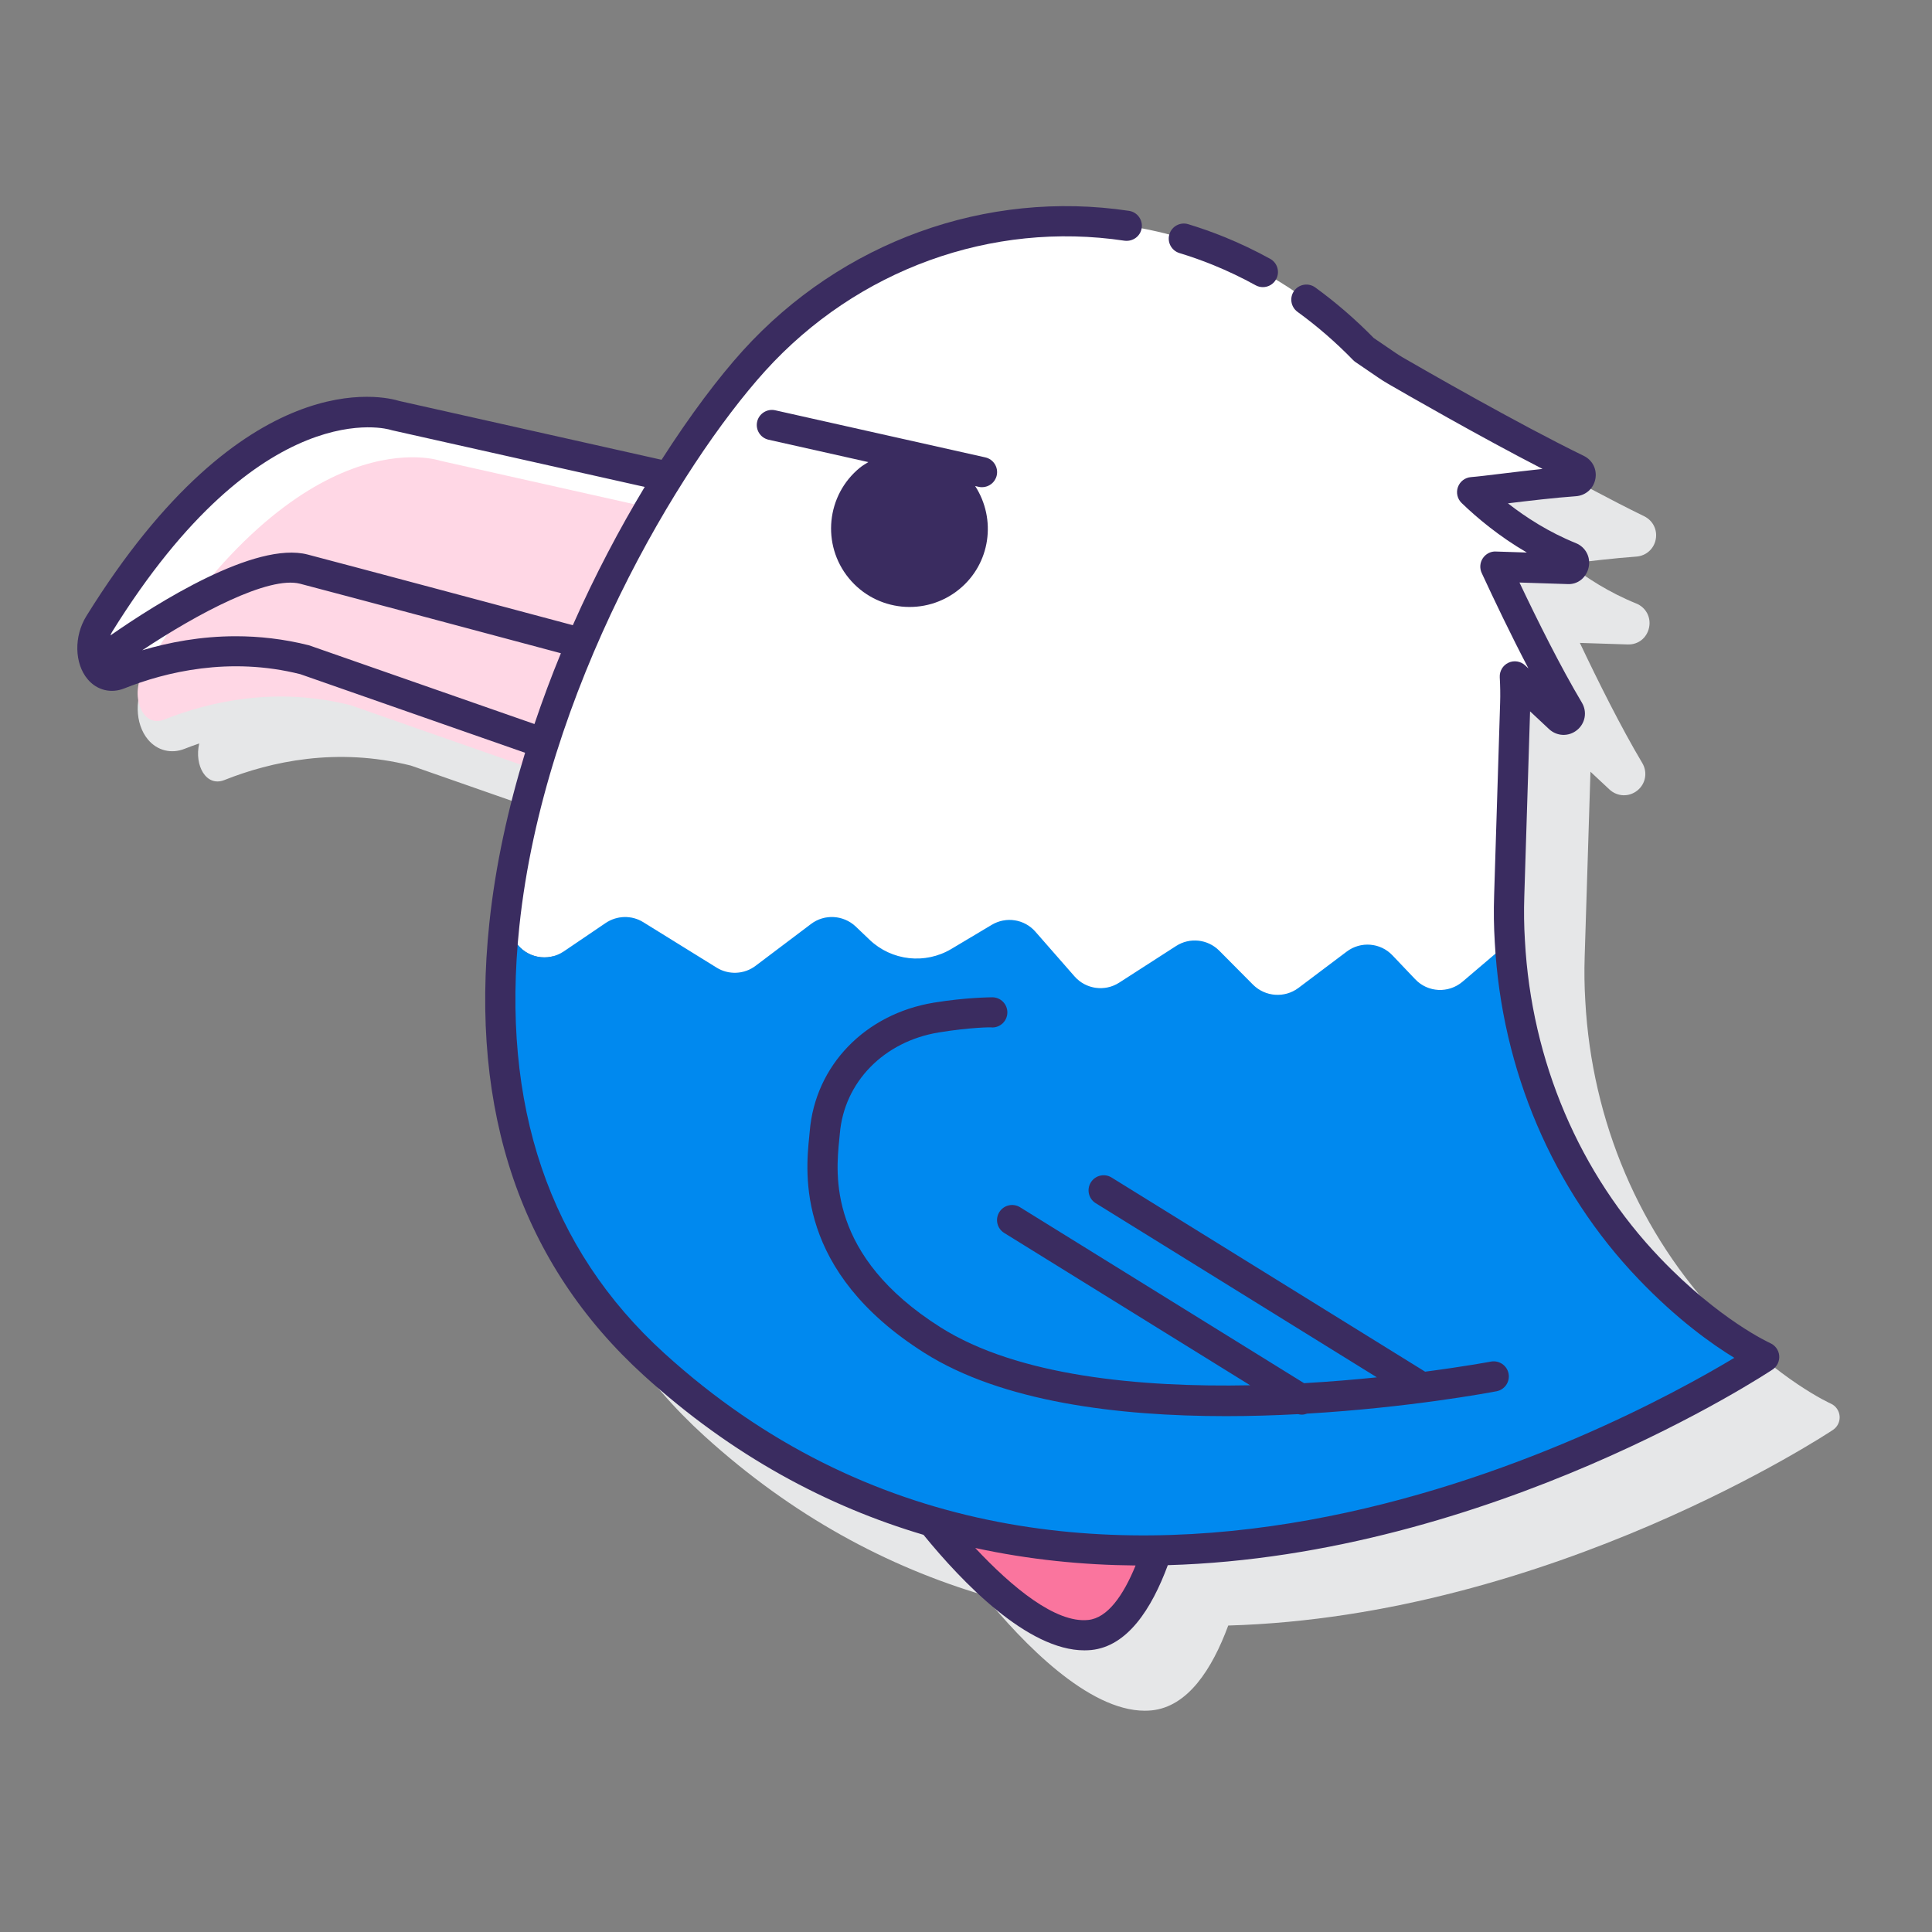 <svg id="Layer_1" enable-background="new 0 0 128 128" height="512" viewBox="0 0 128 128" width="512" xmlns="http://www.w3.org/2000/svg"><rect x="0" y="0" width="128" height="128" fill="#808080" stroke="none"/><path d="m121.284 92.987c-.033-.015-3.332-1.492-7.282-5.624-5.355-5.589-8.541-13.062-8.972-21.052-.059-.962-.073-1.948-.041-2.934l.383-12.249 1.256 1.175c.521.486 1.298.516 1.852.069.552-.444.688-1.209.326-1.818-1.413-2.373-2.937-5.431-4.136-7.96l3.161.102c.709.028 1.28-.437 1.424-1.116.144-.68-.207-1.337-.852-1.598-1.778-.719-3.295-1.695-4.498-2.634 1.38-.168 3.057-.369 4.502-.472.647-.046 1.166-.503 1.289-1.139.124-.634-.185-1.251-.767-1.535-4.399-2.144-10.749-5.801-11.977-6.512-.167-.097-.326-.197-.486-.307l-1.456-.993c-1.21-1.234-2.513-2.36-3.873-3.347-.447-.324-2.503-1.631-2.987-1.897-.968-.535-1.985-1.021-3.023-1.443-.786-.319-1.596-.606-2.407-.852-.53-.16-3.377-.802-3.923-.884-9.477-1.42-19.033 2.04-25.578 9.255-1.61 1.779-3.486 4.263-5.391 7.238l-17.378-3.897c-.943-.293-10.238-2.658-20.729 14.257-.829 1.336-.792 3.132.084 4.179.611.73 1.545.965 2.431.609.301-.12.627-.238.963-.353-.338 1.457.462 2.904 1.667 2.425 3.065-1.219 7.443-2.197 12.361-.957l11.326 3.959c-.999 3.406-1.76 6.928-2.134 10.489-1.317 12.505 2.128 22.586 10.243 29.962 5.877 5.342 12.17 8.669 18.519 10.553 2.577 3.159 6.903 7.653 10.662 7.653.154 0 .308-.007.461-.022 2.385-.244 3.993-2.708 5.07-5.621 21.414-.615 39.788-12.775 40.069-12.964.302-.204.469-.557.436-.919-.034-.364-.261-.679-.595-.826z" fill="#e6e7e8"/><path d="m61.832 100.877c2.533 3.117 6.944 7.794 10.369 7.444 2.064-.211 3.478-2.67 4.429-5.522-4.842.069-9.833-.477-14.798-1.922z" fill="#fa759e"/><path d="m44.283 31.587-18.093-4.057s-9.082-3.173-19.62 13.817c-1.034 1.667-.163 3.913 1.296 3.332 3.064-1.219 7.443-2.197 12.361-.957l15.806 5.525c2.122-6.609 5.16-12.737 8.25-17.66z" fill="#fff"/><path d="m43.043 33.637-13.853-3.107s-9.082-3.173-19.62 13.817c-1.034 1.667-.163 3.913 1.296 3.332 3.064-1.219 7.443-2.197 12.361-.957l12.269 4.289c1.863-6.378 4.625-12.379 7.547-17.374z" fill="#ffd7e5"/><path d="m100.389 46.575c.018-.588.005-1.174-.027-1.758l2.949 2.757c.348.325.879-.097.635-.506-1.681-2.824-3.502-6.563-4.874-9.524l4.79.155c.458.015.591-.616.166-.788-2.911-1.178-5.144-2.997-6.496-4.3 1.172-.092 4.314-.554 6.806-.731.42-.03.532-.592.153-.776-4.403-2.146-10.647-5.739-12.04-6.546-.189-.109-.368-.223-.549-.346l-1.538-1.049c-2.528-2.598-5.683-4.931-9.613-6.532-10.706-4.354-23.024-1.296-30.79 7.264-6.21 6.862-14.94 22.052-16.55 37.381l.754 1.135c.702 1.059 2.132 1.331 3.183.625l2.776-1.883c.753-.508 1.729-.528 2.488-.057l4.867 3.015c.799.495 1.836.448 2.587-.128l3.658-2.76c.894-.683 2.15-.607 2.966.162l.915.874c1.466 1.399 3.685 1.649 5.426.611l2.673-1.595c.955-.569 2.17-.375 2.893.456l2.597 2.966c.747.845 2.005 1.023 2.956.407l3.77-2.428c.906-.583 2.096-.454 2.855.311l2.237 2.252c.812.81 2.092.901 3.007.22l3.2-2.409c.93-.705 2.24-.594 3.033.247l1.499 1.575c.838.892 2.22.959 3.149.166l3.127-2.662c-.062-1.013-.075-2.017-.042-3.026z" fill="#fff"/><path d="m116.881 89.902s-42.497 28.712-73.547.491c-8.771-7.973-11.032-18.571-9.921-29.117l.754 1.135c.702 1.059 2.132 1.331 3.183.625l2.776-1.883c.753-.508 1.729-.528 2.488-.057l4.867 3.015c.799.495 1.836.448 2.587-.128l3.658-2.76c.894-.683 2.15-.607 2.966.162l.915.874c1.465 1.4 3.687 1.649 5.425.611l2.674-1.596c.955-.569 2.17-.375 2.893.456l2.597 2.966c.747.845 2.005 1.023 2.956.407l3.77-2.428c.91-.586 2.098-.452 2.86.315l2.232 2.248c.812.81 2.092.901 3.007.22l3.2-2.409c.93-.705 2.24-.594 3.033.247l1.499 1.575c.838.892 2.22.959 3.149.166l3.127-2.662c.435 8.066 3.621 15.81 9.248 21.682 4.136 4.321 7.604 5.845 7.604 5.845z" fill="#0089ef"/><g fill="#3a2c60"><path d="m78.143 16.767c.752.228 1.504.494 2.233.79.966.394 1.912.845 2.81 1.341.153.085.319.125.482.125.353 0 .694-.187.876-.517.267-.483.091-1.092-.392-1.358-.967-.534-1.984-1.02-3.023-1.443-.786-.319-1.596-.606-2.407-.852-.53-.16-1.087.139-1.247.667s.14 1.086.668 1.247z"/><path d="m117.286 88.987c-.033-.015-3.36-1.521-7.284-5.624-5.355-5.589-8.541-13.062-8.972-21.052-.061-.98-.074-1.939-.041-2.934l.382-12.249 1.256 1.175c.52.486 1.299.516 1.852.069.552-.444.688-1.209.326-1.818-1.417-2.381-2.939-5.436-4.136-7.96l3.161.102c.705.049 1.281-.437 1.424-1.116s-.207-1.337-.852-1.598c-1.778-.719-3.296-1.695-4.498-2.635 1.38-.167 3.057-.368 4.503-.471.647-.046 1.166-.503 1.289-1.139.123-.635-.185-1.251-.767-1.535-4.399-2.144-10.748-5.801-11.977-6.512-.167-.097-.326-.197-.486-.307l-1.456-.992c-1.209-1.235-2.512-2.361-3.872-3.348-.446-.323-1.072-.224-1.396.223s-.225 1.072.223 1.396c1.294.938 2.534 2.014 3.683 3.195.047.048.098.091.153.129l1.538 1.049c.201.137.401.263.612.385 1.074.622 6.037 3.481 10.246 5.647-.943.1-1.88.214-2.702.313-.87.106-1.599.195-2.042.23-.392.031-.729.289-.862.66-.133.37-.036.784.248 1.057 1.008.973 2.472 2.205 4.319 3.279l-2.053-.066c-.339-.021-.674.158-.866.447-.191.289-.219.657-.074.972.84 1.814 1.944 4.124 3.099 6.329l-.219-.205c-.298-.278-.737-.35-1.106-.176-.37.173-.598.553-.576.961.033.607.042 1.154.025 1.672l-.398 12.773c-.035 1.056-.021 2.076.043 3.113.457 8.46 3.839 16.387 9.524 22.319 2.568 2.687 4.888 4.327 6.345 5.215-7.586 4.563-43.933 24.199-70.896-.309-7.616-6.922-10.846-16.434-9.598-28.271 1.64-15.609 10.645-30.568 16.296-36.813 6.095-6.718 14.996-9.939 23.799-8.619.548.071 1.056-.295 1.137-.841.082-.546-.294-1.056-.84-1.138-9.467-1.417-19.032 2.041-25.579 9.255-1.61 1.779-3.485 4.263-5.39 7.238l-17.378-3.897c-.943-.294-10.241-2.661-20.733 14.255-.828 1.336-.792 3.132.085 4.179.612.729 1.545.964 2.431.609 2.721-1.082 6.966-2.123 11.662-.941l14.891 5.206c-1.12 3.654-1.966 7.455-2.37 11.298-1.318 12.505 2.128 22.586 10.243 29.962 5.878 5.343 12.172 8.67 18.522 10.553 2.574 3.158 6.896 7.653 10.659 7.653.154 0 .309-.007.461-.022 2.384-.244 3.99-2.708 5.067-5.621 21.415-.614 39.79-12.775 40.071-12.964.301-.204.467-.556.435-.917-.032-.363-.259-.679-.591-.828zm-91.426-60.512c.036.013.073.023.111.031l16.743 3.754c-1.65 2.739-3.286 5.824-4.763 9.161-3.753-1.004-14.266-3.815-17.559-4.679-3.479-.914-10.023 3.231-13.077 5.358.034-.075.058-.15.104-.225 9.912-15.979 18.366-13.424 18.441-13.4zm-5.388 14.278c-1.69-.426-3.317-.6-4.85-.6-2.322 0-4.421.402-6.198.929 3.656-2.43 8.381-4.946 10.461-4.407 3.219.845 13.323 3.547 17.276 4.604-.628 1.522-1.212 3.09-1.752 4.69zm51.627 64.573c-2.156.231-5.06-2.172-7.486-4.768 3.565.775 7.127 1.13 10.623 1.159-.828 2.027-1.875 3.48-3.137 3.609z"/><path d="m65.061 32.278c.458 0 .871-.316.975-.781.121-.539-.218-1.073-.757-1.194l-13.922-3.121c-.534-.118-1.073.219-1.194.757-.121.539.218 1.073.757 1.194l6.611 1.482c-.19.118-.383.226-.561.371-2.224 1.818-2.553 5.094-.735 7.318s5.094 2.553 7.318.735c2.072-1.694 2.474-4.643 1.053-6.838l.236.053c.073.017.146.024.219.024z"/><path d="m61.227 89.621c5.159 3.27 12.874 4.203 20.005 4.202 1.634 0 3.235-.051 4.77-.132.082.021.166.034.25.034.117 0 .231-.028.341-.068 6.771-.398 12.084-1.392 12.56-1.483.542-.104.897-.628.793-1.171-.104-.542-.628-.893-1.17-.794-.064.012-1.731.324-4.358.668l-20.772-12.863c-.47-.291-1.086-.146-1.376.324-.291.47-.146 1.086.324 1.377l18.626 11.537c-1.474.151-3.104.288-4.823.387l-18.815-11.655c-.468-.291-1.086-.146-1.376.324-.291.47-.146 1.086.324 1.377l16.296 10.093c-7.279.145-15.398-.597-20.527-3.847-7.47-4.733-6.928-10.127-6.696-12.43l.038-.392c.286-3.419 2.921-6.114 6.56-6.708 2.018-.331 3.529-.358 3.537-.328h.002c.551 0 .999-.446 1-.998s-.444-1-.997-1.002c-.064.005-1.696-.001-3.865.354-4.559.744-7.867 4.167-8.23 8.517l-.034.357c-.248 2.442-.9 8.926 7.613 14.32z"/></g></svg>